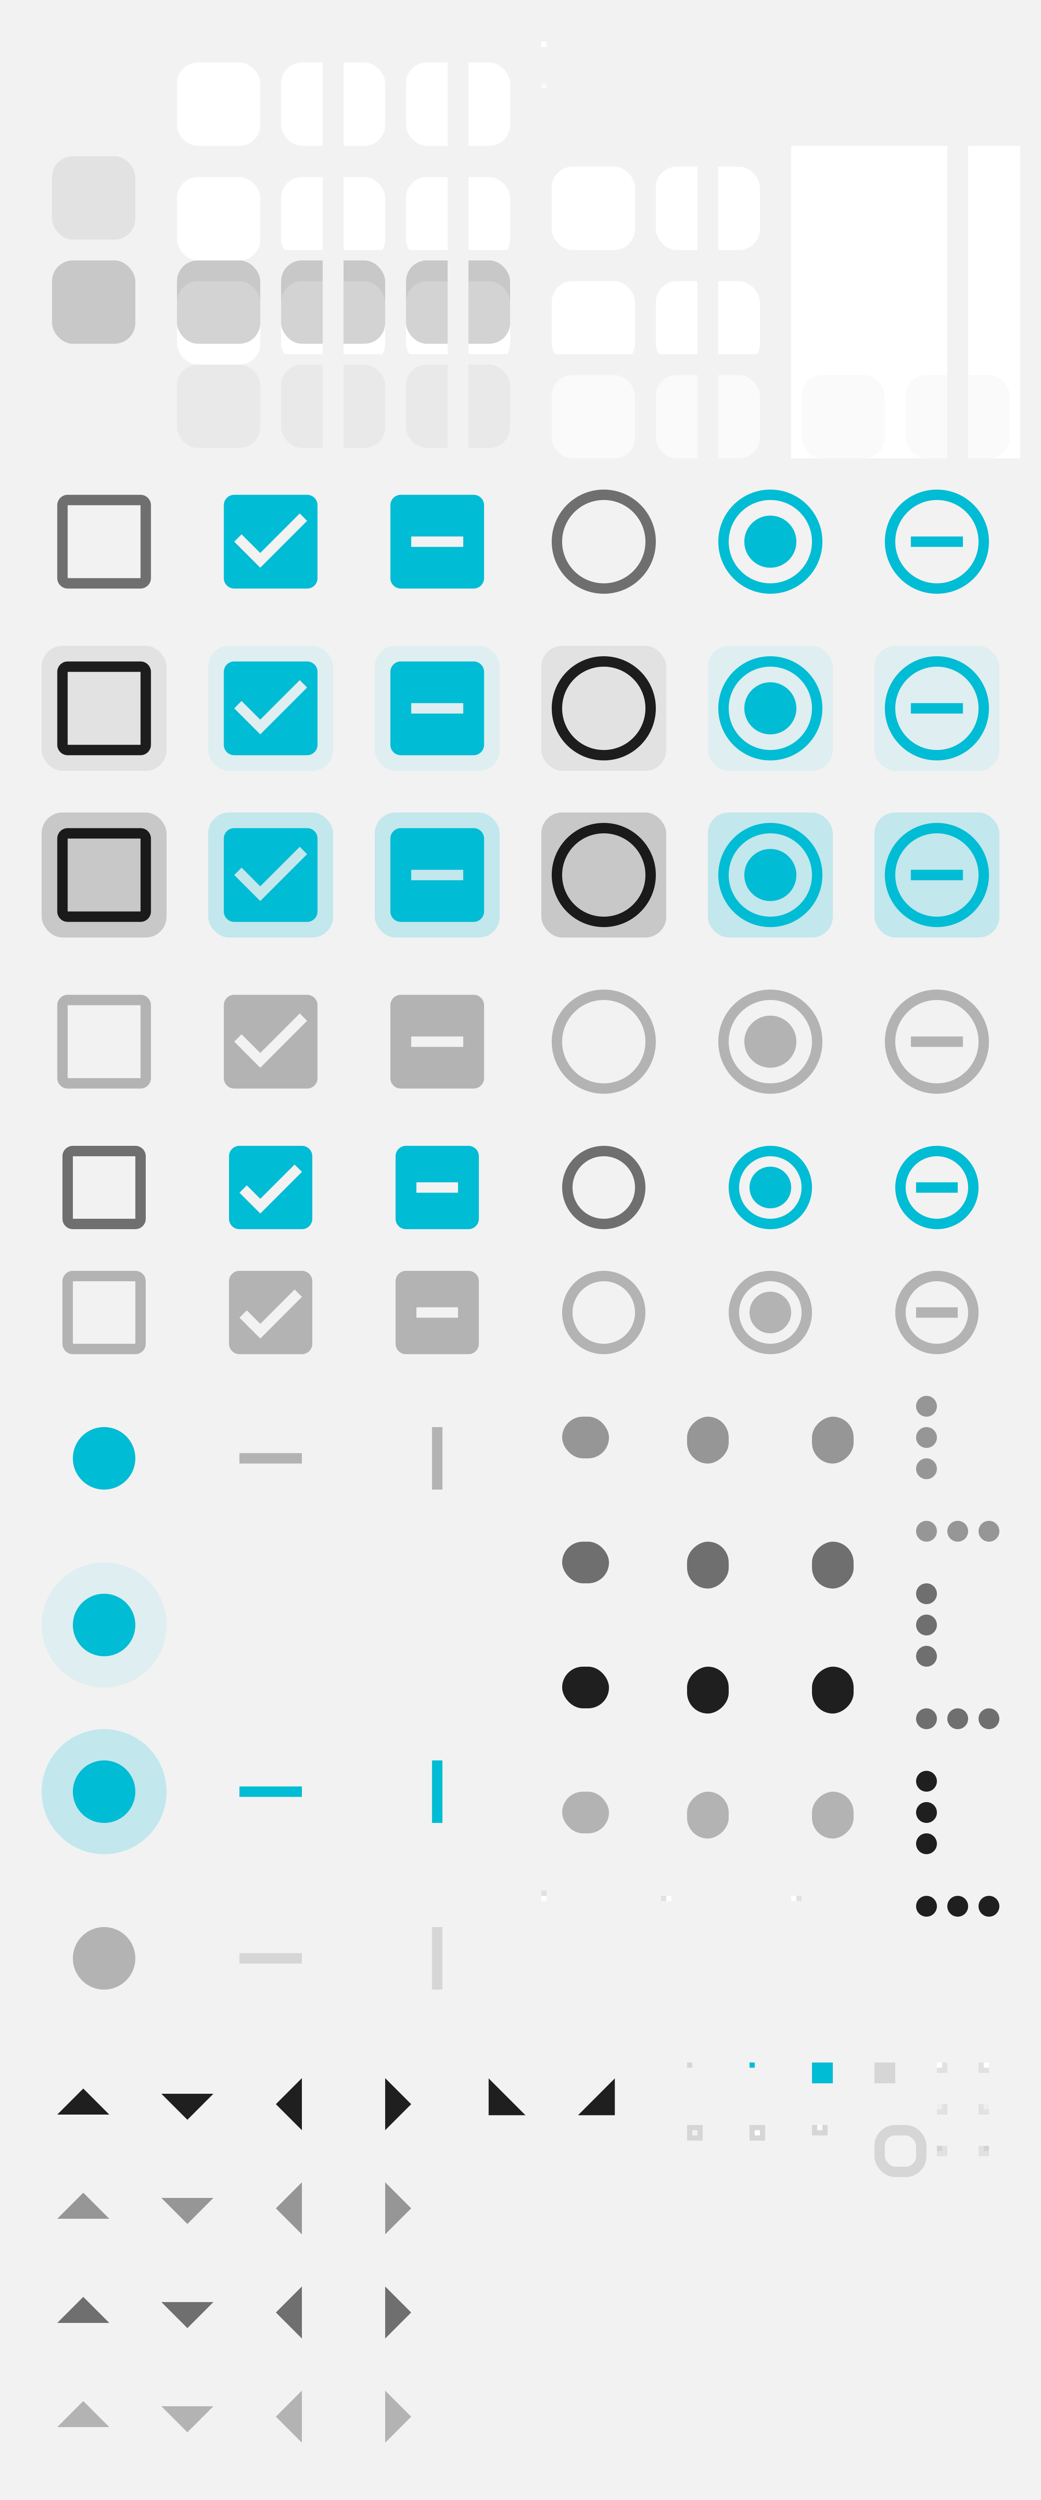 <svg xmlns="http://www.w3.org/2000/svg" xmlns:xlink="http://www.w3.org/1999/xlink" xmlns:sodipodi="http://sodipodi.sourceforge.net/DTD/sodipodi-0.dtd" xmlns:inkscape="http://www.inkscape.org/namespaces/inkscape" width="200" height="480" viewBox="0 0 200 480">
  <sodipodi:namedview showgrid="true">
    <inkscape:grid empspacing="4"/>
  </sodipodi:namedview>

  <rect sodipodi:insensitive="true" width="200" height="480" fill="url(#color-background)"/>

  <defs>
    <linearGradient id="color-text">
      <stop offset="1" stop-color="#000000" stop-opacity="0.87"/>
    </linearGradient>

    <linearGradient id="color-text-disabled">
      <stop offset="1" stop-color="#000000" stop-opacity="0.38"/>
    </linearGradient>

    <linearGradient id="color-text-secondary">
      <stop offset="1" stop-color="#000000" stop-opacity="0.54"/>
    </linearGradient>

    <linearGradient id="color-text-secondary-disabled">
      <stop offset="1" stop-color="#000000" stop-opacity="0.26"/>
    </linearGradient>

    <linearGradient id="color-track">
      <stop offset="1" stop-color="#000000" stop-opacity="0.26"/>
    </linearGradient>

    <linearGradient id="color-track-disabled">
      <stop offset="1" stop-color="#000000" stop-opacity="0.12"/>
    </linearGradient>

    <linearGradient id="color-divider">
      <stop offset="1" stop-color="#000000" stop-opacity="0.12"/>
    </linearGradient>

    <linearGradient id="color-fill">
      <stop offset="1" stop-color="#000000" stop-opacity="0.04"/>
    </linearGradient>

    <linearGradient id="color-primary">
      <stop offset="1" stop-color="#00bcd4"/>
    </linearGradient>

    <linearGradient id="color-background">
      <stop offset="1" stop-color="#F2F2F2"/>
    </linearGradient>

    <linearGradient id="color-surface">
      <stop offset="1" stop-color="#FFFFFF"/>
    </linearGradient>

    <linearGradient id="color-base">
      <stop offset="1" stop-color="#FFFFFF"/>
    </linearGradient>

    <linearGradient id="color-base-alt">
      <stop offset="1" stop-color="#FAFAFA"/>
    </linearGradient>

    <linearGradient id="color-frame">
      <stop offset="1" stop-color="#000000" stop-opacity="0.12"/>
    </linearGradient>

    <filter id="z1" color-interpolation-filters="sRGB" x="0" y="0" width="1" height="1">
      <!-- <feDropShadow dx="0" dy="1" stdDeviation="1.5" flood-color="#000000" flood-opacity="0.12"/> -->
      <!-- <feDropShadow dx="0" dy="1" stdDeviation="1" flood-color="#000000" flood-opacity="0.24"/> -->

      <feFlood flood-color="#000000" flood-opacity="0.12" result="flood"/>
      <feComposite operator="in" in="flood" in2="SourceGraphic" result="composite1"/>
      <feGaussianBlur stdDeviation="1.5" in="composite1" result="blur"/>
      <feOffset dx="0" dy="1" result="offset"/>
      <feComposite in="SourceGraphic" in2="offset" result="fbSourceGraphic"/>

      <feFlood flood-color="#000000" flood-opacity="0.24" result="flood"/>
      <feComposite operator="in" in="flood" in2="fbSourceGraphic" result="composite1"/>
      <feGaussianBlur stdDeviation="1" in="composite1" result="blur"/>
      <feOffset dx="0" dy="1" result="offset"/>
      <feComposite in="fbSourceGraphic" in2="offset" result="composite2"/>
    </filter>

    <clipPath id="left">
      <rect width="10" height="20"/>
    </clipPath>
    <clipPath id="right">
      <rect width="10" height="20" x="10"/>
    </clipPath>
    <clipPath id="left-top">
      <rect width="10" height="10"/>
    </clipPath>
    <clipPath id="left-bottom">
      <rect width="10" height="10" y="10"/>
    </clipPath>
    <clipPath id="right-top">
      <rect width="10" height="10" x="10"/>
    </clipPath>
    <clipPath id="right-bottom">
      <rect width="10" height="10" x="10" y="10"/>
    </clipPath>

    <rect id="icon-size" width="16" height="16" fill="none"/>

    <g id="base-box">
      <rect width="20" height="20" fill="none"/>
      <rect x="2" y="2" width="16" height="16" rx="4"/>
    </g>

    <g id="base-button">
      <use xlink:href="#base-box" fill="url(#color-surface)" filter="url(#z1)"/>
    </g>

    <g id="base-button-hover">
      <use xlink:href="#base-button" filter="url(#z1)"/>
    </g>

    <g id="base-button-active">
      <use xlink:href="#base-button-hover"/>
      <use xlink:href="#base-box" fill="url(#color-text)" fill-opacity="0.2"/>
    </g>

    <g id="base-button-disabled">
      <use xlink:href="#base-box" fill="url(#color-fill)"/>
    </g>

    <g id="base-entry">
      <rect width="20" height="20"/>
      <use xlink:href="#base-box" id="base-entry-box" fill="url(#color-base)" filter="url(#z1)"/>
    </g>

    <g id="base-entry-active">
      <rect width="20" height="20"/>
      <use xlink:href="#base-entry-box" filter="url(#z1)"/>
    </g>

    <g id="base-entry-disabled">
      <rect width="20" height="20"/>
      <use xlink:href="#base-box" fill="url(#color-base-alt)" filter="url(#z1)"/>
    </g>

    <rect id="button-fill" width="24" height="24" rx="4"/>

    <g id="base-checkbox-unchecked">
      <use xlink:href="#button-fill"/>
      <path fill-opacity="1" d="M19 5v14H5V5h14m0-2H5c-1.1 0-2 .9-2 2v14c0 1.1.9 2 2 2h14c1.1 0 2-.9 2-2V5c0-1.1-.9-2-2-2z"/>
    </g>

    <g id="base-checkbox-checked">
      <use xlink:href="#button-fill"/>
      <path fill-opacity="1" d="M19 3H5c-1.11 0-2 .9-2 2v14c0 1.1.89 2 2 2h14c1.11 0 2-.9 2-2V5c0-1.1-.89-2-2-2zm-9 14l-5-5 1.41-1.41L10 14.17l7.59-7.59L19 8l-9 9z"/>
    </g>

    <g id="base-checkbox-mixed">
      <use xlink:href="#button-fill"/>
      <path fill-opacity="1" d="M19 3H5c-1.1 0-2 .9-2 2v14c0 1.1.9 2 2 2h14c1.1 0 2-.9 2-2V5c0-1.1-.9-2-2-2zm-2 10H7v-2h10v2z"/>
    </g>

    <g id="base-radio-unchecked">
      <use xlink:href="#button-fill"/>
      <path fill-opacity="1" d="M12 2C6.48 2 2 6.48 2 12s4.48 10 10 10 10-4.48 10-10S17.52 2 12 2zm0 18c-4.42 0-8-3.58-8-8s3.58-8 8-8 8 3.58 8 8-3.58 8-8 8z"/>
    </g>

    <g id="base-radio-checked">
      <use xlink:href="#button-fill"/>
      <path fill-opacity="1" d="M12 7c-2.76 0-5 2.24-5 5s2.24 5 5 5 5-2.24 5-5-2.24-5-5-5zm0-5C6.48 2 2 6.48 2 12s4.48 10 10 10 10-4.48 10-10S17.52 2 12 2zm0 18c-4.42 0-8-3.58-8-8s3.58-8 8-8 8 3.58 8 8-3.58 8-8 8z"/>
    </g>

    <g id="base-radio-mixed">
      <use xlink:href="#button-fill"/>
      <path fill-opacity="1" d="M7 11v2h10v-2H7zm5-9C6.48 2 2 6.48 2 12s4.48 10 10 10 10-4.48 10-10S17.52 2 12 2zm0 18c-4.41 0-8-3.59-8-8s3.59-8 8-8 8 3.59 8 8-3.59 8-8 8z"/>
    </g>

    <g id="base-menu-checkbox-unchecked">
      <use xlink:href="#icon-size"/>
      <path d="M2 0a2 2 0 0 0-2 2v12a2 2 0 0 0 2 2h12a2 2 0 0 0 2-2V2a2 2 0 0 0-2-2H2zm0 2h12v12H2V2z"/>
    </g>

    <g id="base-menu-checkbox-checked">
      <use xlink:href="#icon-size"/>
      <path d="M2 0a2 2 0 0 0-2 2v12a2 2 0 0 0 2 2h12a2 2 0 0 0 2-2V2a2 2 0 0 0-2-2H2zm10.6 3.59L14.01 5l-8 8-4-4 1.41-1.41 2.59 2.59 6.59-6.59z"/>
    </g>

    <g id="base-menu-checkbox-mixed">
      <use xlink:href="#icon-size"/>
      <path d="M2 0a2 2 0 0 0-2 2v12a2 2 0 0 0 2 2h12a2 2 0 0 0 2-2V2a2 2 0 0 0-2-2H2zm2 7h8v2H4V7z"/>
    </g>

    <g id="base-menu-radio-unchecked">
      <use xlink:href="#icon-size"/>
      <path d="M8 0a8 8 0 0 0-8 8 8 8 0 0 0 8 8 8 8 0 0 0 8-8 8 8 0 0 0-8-8zm0 2a6 6 0 0 1 6 6 6 6 0 0 1-6 6 6 6 0 0 1-6-6 6 6 0 0 1 6-6z"/>
    </g>

    <g id="base-menu-radio-checked">
      <use xlink:href="#icon-size"/>
      <path d="M8 0a8 8 0 0 0-8 8 8 8 0 0 0 8 8 8 8 0 0 0 8-8 8 8 0 0 0-8-8zm0 2a6 6 0 0 1 6 6 6 6 0 0 1-6 6 6 6 0 0 1-6-6 6 6 0 0 1 6-6zm0 2a4 4 0 0 0-4 4 4 4 0 0 0 4 4 4 4 0 0 0 4-4 4 4 0 0 0-4-4z"/>
    </g>

    <g id="base-menu-radio-mixed">
      <use xlink:href="#icon-size"/>
      <path d="M8 0a8 8 0 0 0-8 8 8 8 0 0 0 8 8 8 8 0 0 0 8-8 8 8 0 0 0-8-8zm0 2a6 6 0 0 1 6 6 6 6 0 0 1-6 6 6 6 0 0 1-6-6 6 6 0 0 1 6-6zM4 7v2h8V7H4z"/>
    </g>

    <g id="base-scale-horz-trough">
      <rect width="24" height="24" fill="none"/>
      <rect x="6" y="11" width="12" height="2"/>
    </g>

    <g id="base-scale-vert-trough">
      <use xlink:href="#base-scale-horz-trough" transform="rotate(90 12 12)"/>
    </g>

    <g id="base-scrollbar-horz-slider">
      <rect y="-1" width="17" height="17" fill="none"/>
      <rect x="4" y="4" width="9" height="8" rx="4"/>
    </g>

    <g id="base-scrollbar-horz-trough">
      <rect y="-1" width="1" height="2" fill="url(#color-base)"/>
      <rect y="-1" width="1" height="1" fill="url(#color-divider)"/>
    </g>

    <g id="base-scrollbar-vert-ltr-slider">
      <use xlink:href="#base-scrollbar-horz-slider" transform="rotate(-90 8.5 8.5)"/>
    </g>

    <g id="base-scrollbar-vert-ltr-trough">
      <use xlink:href="#base-scrollbar-horz-trough" transform="rotate(-90 0.5 0.5)"/>
    </g>

    <g id="base-scrollbar-vert-rtl-slider">
      <use xlink:href="#base-scrollbar-horz-slider" transform="rotate(90 8 8)"/>
    </g>

    <g id="base-scrollbar-vert-rtl-trough">
      <use xlink:href="#base-scrollbar-horz-trough" transform="rotate(90 0.5 0.5)"/>
    </g>

    <g id="base-handle-horz">
      <circle cx="2" cy="2" r="2"/>
      <circle cx="8" cy="2" r="2"/>
      <circle cx="14" cy="2" r="2"/>
    </g>

    <g id="base-handle-vert">
      <use xlink:href="#base-handle-horz" transform="rotate(90 2 2)"/>
    </g>

    <path id="pan-path" d="M13 6l-5 5-5-5z"/>

    <g id="base-pan-down">
      <use xlink:href="#icon-size"/>
      <use xlink:href="#pan-path"/>
    </g>

    <g id="base-pan-up">
      <use xlink:href="#icon-size"/>
      <use xlink:href="#pan-path" transform="rotate(180 8 8)"/>
    </g>

    <g id="base-pan-left">
      <use xlink:href="#icon-size"/>
      <use xlink:href="#pan-path" transform="rotate(90 8 8)"/>
    </g>

    <g id="base-pan-right">
      <use xlink:href="#icon-size"/>
      <use xlink:href="#pan-path" transform="rotate(-90 8 8)"/>
    </g>

    <g id="base-pan-left-semi">
      <use xlink:href="#icon-size"/>
      <use xlink:href="#pan-path" transform="rotate(45 8 8)"/>
    </g>

    <g id="base-pan-right-semi">
      <use xlink:href="#icon-size"/>
      <use xlink:href="#pan-path" transform="rotate(-45 8 8)"/>
    </g>

    <g id="base-treeview-ltr-button">
      <rect width="2" height="2" fill="url(#color-base)" fill-opacity="1"/>
      <rect width="2" height="2" fill="url(#color-divider)" fill-opacity="1"/>
      <rect width="1" height="1" fill="url(#color-base)" fill-opacity="1"/>
      <rect width="1" height="1"/>
    </g>

    <g id="base-treeview-rtl-button">
      <use xlink:href="#base-treeview-ltr-button" transform="scale(-1 1)"/>
    </g>
  </defs>

  <g id="flat-button" transform="translate(8 8)">
    <use xlink:href="#base-box" fill="url(#color-text)" fill-opacity="0"/>
  </g>
  <g id="flat-button-hover" transform="translate(8 28)">
    <use xlink:href="#base-box" fill="url(#color-text)" fill-opacity="0.08"/>
  </g>
  <g id="flat-button-active" transform="translate(8 48)">
    <use xlink:href="#base-box" fill="url(#color-text)" fill-opacity="0.2"/>
  </g>
  <g id="flat-button-disabled" transform="translate(8 68)">
    <use xlink:href="#base-box" fill="url(#color-text)" fill-opacity="0"/>
  </g>

  <g id="button" transform="translate(32 8)">
    <use xlink:href="#base-button"/>
  </g>
  <g id="button-hover" transform="translate(32 28)">
    <use xlink:href="#base-button-hover"/>
  </g>
  <g id="button-active" transform="translate(32 48)">
    <use xlink:href="#base-button-active"/>
  </g>
  <g id="button-disabled" transform="translate(32 68)">
    <use xlink:href="#base-button-disabled"/>
  </g>

  <g id="combo-rtl-button" transform="translate(52 8)">
    <use xlink:href="#base-button" clip-path="url(#left)"/>
  </g>
  <g id="combo-rtl-button-hover" transform="translate(52 28)">
    <use xlink:href="#base-button-hover" clip-path="url(#left)"/>
  </g>
  <g id="combo-rtl-button-active" transform="translate(52 48)">
    <use xlink:href="#base-button-active" clip-path="url(#left)"/>
  </g>
  <g id="combo-rtl-button-disabled" transform="translate(52 68)">
    <use xlink:href="#base-button-disabled" clip-path="url(#left)"/>
  </g>

  <g id="combo-ltr-button" transform="translate(56 8)">
    <use xlink:href="#base-button" clip-path="url(#right)"/>
  </g>
  <g id="combo-ltr-button-hover" transform="translate(56 28)">
    <use xlink:href="#base-button-hover" clip-path="url(#right)"/>
  </g>
  <g id="combo-ltr-button-active" transform="translate(56 48)">
    <use xlink:href="#base-button-active" clip-path="url(#right)"/>
  </g>
  <g id="combo-ltr-button-disabled" transform="translate(56 68)">
    <use xlink:href="#base-button-disabled" clip-path="url(#right)"/>
  </g>

  <g id="spin-rtl-up" transform="translate(76 8)">
    <use xlink:href="#base-button" clip-path="url(#left-top)"/>
  </g>
  <g id="spin-rtl-up-hover" transform="translate(76 28)">
    <use xlink:href="#base-button-hover" clip-path="url(#left-top)"/>
  </g>
  <g id="spin-rtl-up-active" transform="translate(76 48)">
    <use xlink:href="#base-button-active" clip-path="url(#left-top)"/>
  </g>
  <g id="spin-rtl-up-disabled" transform="translate(76 68)">
    <use xlink:href="#base-button-disabled" clip-path="url(#left-top)"/>
  </g>

  <g id="spin-rtl-down" transform="translate(76 8)">
    <use xlink:href="#base-button" clip-path="url(#left-bottom)"/>
  </g>
  <g id="spin-rtl-down-hover" transform="translate(76 28)">
    <use xlink:href="#base-button-hover" clip-path="url(#left-bottom)"/>
  </g>
  <g id="spin-rtl-down-active" transform="translate(76 48)">
    <use xlink:href="#base-button-active" clip-path="url(#left-bottom)"/>
  </g>
  <g id="spin-rtl-down-disabled" transform="translate(76 68)">
    <use xlink:href="#base-button-disabled" clip-path="url(#left-bottom)"/>
  </g>

  <g id="spin-ltr-up" transform="translate(80 8)">
    <use xlink:href="#base-button" clip-path="url(#right-top)"/>
  </g>
  <g id="spin-ltr-up-hover" transform="translate(80 28)">
    <use xlink:href="#base-button-hover" clip-path="url(#right-top)"/>
  </g>
  <g id="spin-ltr-up-active" transform="translate(80 48)">
    <use xlink:href="#base-button-active" clip-path="url(#right-top)"/>
  </g>
  <g id="spin-ltr-up-disabled" transform="translate(80 68)">
    <use xlink:href="#base-button-disabled" clip-path="url(#right-top)"/>
  </g>

  <g id="spin-ltr-down" transform="translate(80 8)">
    <use xlink:href="#base-button" clip-path="url(#right-bottom)"/>
  </g>
  <g id="spin-ltr-down-hover" transform="translate(80 28)">
    <use xlink:href="#base-button-hover" clip-path="url(#right-bottom)"/>
  </g>
  <g id="spin-ltr-down-active" transform="translate(80 48)">
    <use xlink:href="#base-button-active" clip-path="url(#right-bottom)"/>
  </g>
  <g id="spin-ltr-down-disabled" transform="translate(80 68)">
    <use xlink:href="#base-button-disabled" clip-path="url(#right-bottom)"/>
  </g>

  <g id="entry-background" transform="translate(104 8)">
    <rect width="1" height="1" fill="url(#color-base)"/>
  </g>
  <g id="entry-background-disabled" transform="translate(104 16)">
    <rect width="1" height="1" fill="url(#color-base-alt)"/>
  </g>

  <g id="entry" transform="translate(104 28)">
    <use xlink:href="#base-entry" fill="url(#color-background)"/>
  </g>
  <g id="entry-active" transform="translate(104 48)">
    <use xlink:href="#base-entry-active" fill="url(#color-background)"/>
  </g>
  <g id="entry-disabled" transform="translate(104 68)">
    <use xlink:href="#base-entry-disabled" fill="url(#color-background)"/>
  </g>

  <g id="combo-ltr-entry" transform="translate(124 28)">
    <use xlink:href="#base-entry" fill="url(#color-background)" clip-path="url(#left)"/>
  </g>
  <g id="combo-ltr-entry-active" transform="translate(124 48)">
    <use xlink:href="#base-entry-active" fill="url(#color-background)" clip-path="url(#left)"/>
  </g>
  <g id="combo-ltr-entry-disabled" transform="translate(124 68)">
    <use xlink:href="#base-entry-disabled" fill="url(#color-background)" clip-path="url(#left)"/>
  </g>

  <g id="combo-rtl-entry" transform="translate(128 28)">
    <use xlink:href="#base-entry" fill="url(#color-background)" clip-path="url(#right)"/>
  </g>
  <g id="combo-rtl-entry-active" transform="translate(128 48)">
    <use xlink:href="#base-entry-active" fill="url(#color-background)" clip-path="url(#right)"/>
  </g>
  <g id="combo-rtl-entry-disabled" transform="translate(128 68)">
    <use xlink:href="#base-entry-disabled" fill="url(#color-background)" clip-path="url(#right)"/>
  </g>

  <g id="notebook-entry" transform="translate(152 28)">
    <use xlink:href="#base-entry" fill="url(#color-base)"/>
  </g>
  <g id="notebook-entry-active" transform="translate(152 48)">
    <use xlink:href="#base-entry-active" fill="url(#color-base)"/>
  </g>
  <g id="notebook-entry-disabled" transform="translate(152 68)">
    <use xlink:href="#base-entry-disabled" fill="url(#color-base)"/>
  </g>

  <g id="notebook-combo-ltr-entry" transform="translate(172 28)">
    <use xlink:href="#base-entry" fill="url(#color-base)" clip-path="url(#left)"/>
  </g>
  <g id="notebook-combo-ltr-entry-active" transform="translate(172 48)">
    <use xlink:href="#base-entry-active" fill="url(#color-base)" clip-path="url(#left)"/>
  </g>
  <g id="notebook-combo-ltr-entry-disabled" transform="translate(172 68)">
    <use xlink:href="#base-entry-disabled" fill="url(#color-base)" clip-path="url(#left)"/>
  </g>

  <g id="notebook-combo-rtl-entry" transform="translate(176 28)">
    <use xlink:href="#base-entry" fill="url(#color-base)" clip-path="url(#right)"/>
  </g>
  <g id="notebook-combo-rtl-entry-active" transform="translate(176 48)">
    <use xlink:href="#base-entry-active" fill="url(#color-base)" clip-path="url(#right)"/>
  </g>
  <g id="notebook-combo-rtl-entry-disabled" transform="translate(176 68)">
    <use xlink:href="#base-entry-disabled" fill="url(#color-base)" clip-path="url(#right)"/>
  </g>

  <g id="checkbox-unchecked" transform="translate(8 92)">
    <use xlink:href="#base-checkbox-unchecked" fill="url(#color-text-secondary)" fill-opacity="0"/>
  </g>
  <g id="checkbox-unchecked-hover" transform="translate(8 124)">
    <use xlink:href="#base-checkbox-unchecked" fill="url(#color-text)" fill-opacity="0.08"/>
  </g>
  <g id="checkbox-unchecked-active" transform="translate(8 156)">
    <use xlink:href="#base-checkbox-unchecked" fill="url(#color-text)" fill-opacity="0.2"/>
  </g>
  <g id="checkbox-unchecked-disabled" transform="translate(8 188)">
    <use xlink:href="#base-checkbox-unchecked" fill="url(#color-text-secondary-disabled)" fill-opacity="0"/>
  </g>

  <g id="checkbox-checked" transform="translate(40 92)">
    <use xlink:href="#base-checkbox-checked" fill="url(#color-primary)" fill-opacity="0"/>
  </g>
  <g id="checkbox-checked-hover" transform="translate(40 124)">
    <use xlink:href="#base-checkbox-checked" fill="url(#color-primary)" fill-opacity="0.08"/>
  </g>
  <g id="checkbox-checked-active" transform="translate(40 156)">
    <use xlink:href="#base-checkbox-checked" fill="url(#color-primary)" fill-opacity="0.2"/>
  </g>
  <g id="checkbox-checked-disabled" transform="translate(40 188)">
    <use xlink:href="#base-checkbox-checked" fill="url(#color-text-secondary-disabled)" fill-opacity="0"/>
  </g>

  <g id="checkbox-mixed" transform="translate(72 92)">
    <use xlink:href="#base-checkbox-mixed" fill="url(#color-primary)" fill-opacity="0"/>
  </g>
  <g id="checkbox-mixed-hover" transform="translate(72 124)">
    <use xlink:href="#base-checkbox-mixed" fill="url(#color-primary)" fill-opacity="0.08"/>
  </g>
  <g id="checkbox-mixed-active" transform="translate(72 156)">
    <use xlink:href="#base-checkbox-mixed" fill="url(#color-primary)" fill-opacity="0.2"/>
  </g>
  <g id="checkbox-mixed-disabled" transform="translate(72 188)">
    <use xlink:href="#base-checkbox-mixed" fill="url(#color-text-secondary-disabled)" fill-opacity="0"/>
  </g>

  <g id="radio-unchecked" transform="translate(104 92)">
    <use xlink:href="#base-radio-unchecked" fill="url(#color-text-secondary)" fill-opacity="0"/>
  </g>
  <g id="radio-unchecked-hover" transform="translate(104 124)">
    <use xlink:href="#base-radio-unchecked" fill="url(#color-text)" fill-opacity="0.08"/>
  </g>
  <g id="radio-unchecked-active" transform="translate(104 156)">
    <use xlink:href="#base-radio-unchecked" fill="url(#color-text)" fill-opacity="0.2"/>
  </g>
  <g id="radio-unchecked-disabled" transform="translate(104 188)">
    <use xlink:href="#base-radio-unchecked" fill="url(#color-text-secondary-disabled)" fill-opacity="0"/>
  </g>

  <g id="radio-checked" transform="translate(136 92)">
    <use xlink:href="#base-radio-checked" fill="url(#color-primary)" fill-opacity="0"/>
  </g>
  <g id="radio-checked-hover" transform="translate(136 124)">
    <use xlink:href="#base-radio-checked" fill="url(#color-primary)" fill-opacity="0.08"/>
  </g>
  <g id="radio-checked-active" transform="translate(136 156)">
    <use xlink:href="#base-radio-checked" fill="url(#color-primary)" fill-opacity="0.2"/>
  </g>
  <g id="radio-checked-disabled" transform="translate(136 188)">
    <use xlink:href="#base-radio-checked" fill="url(#color-text-secondary-disabled)" fill-opacity="0"/>
  </g>

  <g id="radio-mixed" transform="translate(168 92)">
    <use xlink:href="#base-radio-mixed" fill="url(#color-primary)" fill-opacity="0"/>
  </g>
  <g id="radio-mixed-hover" transform="translate(168 124)">
    <use xlink:href="#base-radio-mixed" fill="url(#color-primary)" fill-opacity="0.08"/>
  </g>
  <g id="radio-mixed-active" transform="translate(168 156)">
    <use xlink:href="#base-radio-mixed" fill="url(#color-primary)" fill-opacity="0.2"/>
  </g>
  <g id="radio-mixed-disabled" transform="translate(168 188)">
    <use xlink:href="#base-radio-mixed" fill="url(#color-text-secondary-disabled)" fill-opacity="0"/>
  </g>

  <g id="menu-checkbox-unchecked" transform="translate(12 220)">
    <use xlink:href="#base-menu-checkbox-unchecked" fill="url(#color-text-secondary)"/>
  </g>
  <g id="menu-checkbox-unchecked-disabled" transform="translate(12 244)">
    <use xlink:href="#base-menu-checkbox-unchecked" fill="url(#color-text-secondary-disabled)"/>
  </g>

  <g id="menu-checkbox-checked" transform="translate(44 220)">
    <use xlink:href="#base-menu-checkbox-checked" fill="url(#color-primary)"/>
  </g>
  <g id="menu-checkbox-checked-disabled" transform="translate(44 244)">
    <use xlink:href="#base-menu-checkbox-checked" fill="url(#color-text-secondary-disabled)"/>
  </g>

  <g id="menu-checkbox-mixed" transform="translate(76 220)">
    <use xlink:href="#base-menu-checkbox-mixed" fill="url(#color-primary)"/>
  </g>
  <g id="menu-checkbox-mixed-disabled" transform="translate(76 244)">
    <use xlink:href="#base-menu-checkbox-mixed" fill="url(#color-text-secondary-disabled)"/>
  </g>

  <g id="menu-radio-unchecked" transform="translate(108 220)">
    <use xlink:href="#base-menu-radio-unchecked" fill="url(#color-text-secondary)"/>
  </g>
  <g id="menu-radio-unchecked-disabled" transform="translate(108 244)">
    <use xlink:href="#base-menu-radio-unchecked" fill="url(#color-text-secondary-disabled)"/>
  </g>

  <g id="menu-radio-checked" transform="translate(140 220)">
    <use xlink:href="#base-menu-radio-checked" fill="url(#color-primary)"/>
  </g>
  <g id="menu-radio-checked-disabled" transform="translate(140 244)">
    <use xlink:href="#base-menu-radio-checked" fill="url(#color-text-secondary-disabled)"/>
  </g>

  <g id="menu-radio-mixed" transform="translate(172 220)">
    <use xlink:href="#base-menu-radio-mixed" fill="url(#color-primary)"/>
  </g>
  <g id="menu-radio-mixed-disabled" transform="translate(172 244)">
    <use xlink:href="#base-menu-radio-mixed" fill="url(#color-text-secondary-disabled)"/>
  </g>

  <g id="scale-slider" transform="translate(8 268)">
    <circle cx="12" cy="12" r="12" fill="url(#color-primary)" fill-opacity="0"/>
    <circle cx="12" cy="12" r="6" fill="url(#color-primary)"/>
  </g>
  <g id="scale-slider-hover" transform="translate(8 300)">
    <circle cx="12" cy="12" r="12" fill="url(#color-primary)" fill-opacity="0.08"/>
    <circle cx="12" cy="12" r="6" fill="url(#color-primary)"/>
  </g>
  <g id="scale-slider-active" transform="translate(8 332)">
    <circle cx="12" cy="12" r="12" fill="url(#color-primary)" fill-opacity="0.2"/>
    <circle cx="12" cy="12" r="6" fill="url(#color-primary)"/>
  </g>
  <g id="scale-slider-disabled" transform="translate(8 364)">
    <circle cx="12" cy="12" r="12" fill="none"/>
    <circle cx="12" cy="12" r="6" fill="url(#color-background)"/>
    <circle cx="12" cy="12" r="6" fill="url(#color-text-secondary-disabled)"/>
  </g>

  <g id="scale-horz-trough" transform="translate(40 268)">
    <use xlink:href="#base-scale-horz-trough" fill="url(#color-track)"/>
  </g>
  <g id="scale-horz-trough-active" transform="translate(40 332)">
    <use xlink:href="#base-scale-horz-trough" fill="url(#color-primary)"/>
  </g>
  <g id="scale-horz-trough-disabled" transform="translate(40 364)">
    <use xlink:href="#base-scale-horz-trough" fill="url(#color-track-disabled)"/>
  </g>

  <g id="scale-vert-trough" transform="translate(72 268)">
    <use xlink:href="#base-scale-vert-trough" fill="url(#color-track)"/>
  </g>
  <g id="scale-vert-trough-active" transform="translate(72 332)">
    <use xlink:href="#base-scale-vert-trough" fill="url(#color-primary)"/>
  </g>
  <g id="scale-vert-trough-disabled" transform="translate(72 364)">
    <use xlink:href="#base-scale-vert-trough" fill="url(#color-track-disabled)"/>
  </g>

  <g id="scrollbar-horz-slider" transform="translate(104 268)">
    <use xlink:href="#base-scrollbar-horz-slider" fill="url(#color-text-disabled)"/>
  </g>
  <g id="scrollbar-horz-slider-hover" transform="translate(104 292)">
    <use xlink:href="#base-scrollbar-horz-slider" fill="url(#color-text-secondary)"/>
  </g>
  <g id="scrollbar-horz-slider-active" transform="translate(104 316)">
    <use xlink:href="#base-scrollbar-horz-slider" fill="url(#color-text)"/>
  </g>
  <g id="scrollbar-horz-slider-disabled" transform="translate(104 340)">
    <use xlink:href="#base-scrollbar-horz-slider" fill="url(#color-text-secondary-disabled)"/>
  </g>

  <g id="scrollbar-horz-trough" transform="translate(104 364)">
    <use xlink:href="#base-scrollbar-horz-trough"/>
  </g>

  <g id="scrollbar-vert-ltr-slider" transform="translate(128 268)">
    <use xlink:href="#base-scrollbar-vert-ltr-slider" fill="url(#color-text-disabled)"/>
  </g>
  <g id="scrollbar-vert-ltr-slider-hover" transform="translate(128 292)">
    <use xlink:href="#base-scrollbar-vert-ltr-slider" fill="url(#color-text-secondary)"/>
  </g>
  <g id="scrollbar-vert-ltr-slider-active" transform="translate(128 316)">
    <use xlink:href="#base-scrollbar-vert-ltr-slider" fill="url(#color-text)"/>
  </g>
  <g id="scrollbar-vert-ltr-slider-disabled" transform="translate(128 340)">
    <use xlink:href="#base-scrollbar-vert-ltr-slider" fill="url(#color-text-secondary-disabled)"/>
  </g>

  <g id="scrollbar-vert-ltr-trough" transform="translate(128 364)">
    <use xlink:href="#base-scrollbar-vert-ltr-trough"/>
  </g>

  <g id="scrollbar-vert-rtl-slider" transform="translate(152 268)">
    <use xlink:href="#base-scrollbar-vert-rtl-slider" fill="url(#color-text-disabled)"/>
  </g>
  <g id="scrollbar-vert-rtl-slider-hover" transform="translate(152 292)">
    <use xlink:href="#base-scrollbar-vert-rtl-slider" fill="url(#color-text-secondary)"/>
  </g>
  <g id="scrollbar-vert-rtl-slider-active" transform="translate(152 316)">
    <use xlink:href="#base-scrollbar-vert-rtl-slider" fill="url(#color-text)"/>
  </g>
  <g id="scrollbar-vert-rtl-slider-disabled" transform="translate(152 340)">
    <use xlink:href="#base-scrollbar-vert-rtl-slider" fill="url(#color-text-secondary-disabled)"/>
  </g>

  <g id="scrollbar-vert-rtl-trough" transform="translate(152 364)">
    <use xlink:href="#base-scrollbar-vert-rtl-trough"/>
  </g>

  <g id="handle-horz" transform="translate(176 292)">
    <use xlink:href="#base-handle-horz" fill="url(#color-text-disabled)"/>
  </g>
  <g id="handle-horz-hover" transform="translate(176 328)">
    <use xlink:href="#base-handle-horz" fill="url(#color-text-secondary)"/>
  </g>
  <g id="handle-horz-active" transform="translate(176 364)">
    <use xlink:href="#base-handle-horz" fill="url(#color-text)"/>
  </g>

  <g id="handle-vert" transform="translate(176 268)">
    <use xlink:href="#base-handle-vert" fill="url(#color-text-disabled)"/>
  </g>
  <g id="handle-vert-hover" transform="translate(176 304)">
    <use xlink:href="#base-handle-vert" fill="url(#color-text-secondary)"/>
  </g>
  <g id="handle-vert-active" transform="translate(176 340)">
    <use xlink:href="#base-handle-vert" fill="url(#color-text)"/>
  </g>

  <g id="pan-up" transform="translate(8 396)">
    <use xlink:href="#base-pan-up" fill="url(#color-text)"/>
  </g>
  <g id="pan-up-disabled" transform="translate(8 416)">
    <use xlink:href="#base-pan-up" fill="url(#color-text-disabled)"/>
  </g>
  <g id="pan-up-alt" transform="translate(8 436)">
    <use xlink:href="#base-pan-up" fill="url(#color-text-secondary)"/>
  </g>
  <g id="pan-up-alt-disabled" transform="translate(8 456)">
    <use xlink:href="#base-pan-up" fill="url(#color-text-secondary-disabled)"/>
  </g>

  <g id="pan-down" transform="translate(28 396)">
    <use xlink:href="#base-pan-down" fill="url(#color-text)"/>
  </g>
  <g id="pan-down-disabled" transform="translate(28 416)">
    <use xlink:href="#base-pan-down" fill="url(#color-text-disabled)"/>
  </g>
  <g id="pan-down-alt" transform="translate(28 436)">
    <use xlink:href="#base-pan-down" fill="url(#color-text-secondary)"/>
  </g>
  <g id="pan-down-alt-disabled" transform="translate(28 456)">
    <use xlink:href="#base-pan-down" fill="url(#color-text-secondary-disabled)"/>
  </g>

  <g id="pan-left" transform="translate(48 396)">
    <use xlink:href="#base-pan-left" fill="url(#color-text)"/>
  </g>
  <g id="pan-left-disabled" transform="translate(48 416)">
    <use xlink:href="#base-pan-left" fill="url(#color-text-disabled)"/>
  </g>
  <g id="pan-left-alt" transform="translate(48 436)">
    <use xlink:href="#base-pan-left" fill="url(#color-text-secondary)"/>
  </g>
  <g id="pan-left-alt-disabled" transform="translate(48 456)">
    <use xlink:href="#base-pan-left" fill="url(#color-text-secondary-disabled)"/>
  </g>

  <g id="pan-right" transform="translate(68 396)">
    <use xlink:href="#base-pan-right" fill="url(#color-text)"/>
  </g>
  <g id="pan-right-disabled" transform="translate(68 416)">
    <use xlink:href="#base-pan-right" fill="url(#color-text-disabled)"/>
  </g>
  <g id="pan-right-alt" transform="translate(68 436)">
    <use xlink:href="#base-pan-right" fill="url(#color-text-secondary)"/>
  </g>
  <g id="pan-right-alt-disabled" transform="translate(68 456)">
    <use xlink:href="#base-pan-right" fill="url(#color-text-secondary-disabled)"/>
  </g>

  <g id="pan-left-semi" transform="translate(88 396)">
    <use xlink:href="#base-pan-left-semi" fill="url(#color-text)"/>
  </g>

  <g id="pan-right-semi" transform="translate(108 396)">
    <use xlink:href="#base-pan-right-semi" fill="url(#color-text)"/>
  </g>

  <g id="border" transform="translate(132 396)">
    <rect width="1" height="1" fill="url(#color-divider)"/>
  </g>

  <g id="tab" transform="translate(144 396)">
    <rect width="1" height="1" fill="url(#color-primary)"/>
  </g>

  <g id="progressbar-progress" transform="translate(156 396)">
    <rect width="4" height="4" fill="url(#color-primary)"/>
  </g>

  <g id="progressbar-trough" transform="translate(168 396)">
    <rect width="4" height="4" fill="url(#color-background)"/>
    <rect width="4" height="4" fill="url(#color-track-disabled)"/>
  </g>

  <g id="frame" transform="translate(132 408)">
    <rect x="0.5" y="0.5" width="2" height="2" fill="none" stroke="url(#color-frame)" stroke-width="1"/>
  </g>

  <g id="frame-notebook" transform="translate(144 408)">
    <rect width="3" height="3" fill="url(#color-frame)"/>
    <rect x="1" y="1" width="1" height="1" fill="url(#color-base)"/>
  </g>

  <g id="frame-inline" transform="translate(156 408)">
    <rect width="3" height="2" fill="url(#color-frame)"/>
    <rect x="1" width="1" height="1" fill="url(#color-base-alt)"/>
  </g>

  <g id="focus" transform="translate(168 408)">
    <rect x="1" y="1" width="8" height="8" rx="3" fill="none" stroke="url(#color-divider)" stroke-width="2"/>
  </g>

  <g id="treeview-ltr-button" transform="translate(180 396)">
    <use xlink:href="#base-treeview-ltr-button" fill="url(#color-text)" fill-opacity="0"/>
  </g>
  <g id="treeview-ltr-button-hover" transform="translate(180 404)">
    <use xlink:href="#base-treeview-ltr-button" fill="url(#color-text)" fill-opacity="0.08"/>
  </g>
  <g id="treeview-ltr-button-active" transform="translate(180 412)">
    <use xlink:href="#base-treeview-ltr-button" fill="url(#color-text)" fill-opacity="0.2"/>
  </g>

  <g id="treeview-rtl-button" transform="translate(190 396)">
    <use xlink:href="#base-treeview-rtl-button" fill="url(#color-text)" fill-opacity="0"/>
  </g>
  <g id="treeview-rtl-button-hover" transform="translate(190 404)">
    <use xlink:href="#base-treeview-rtl-button" fill="url(#color-text)" fill-opacity="0.08"/>
  </g>
  <g id="treeview-rtl-button-active" transform="translate(190 412)">
    <use xlink:href="#base-treeview-rtl-button" fill="url(#color-text)" fill-opacity="0.2"/>
  </g>
</svg>
